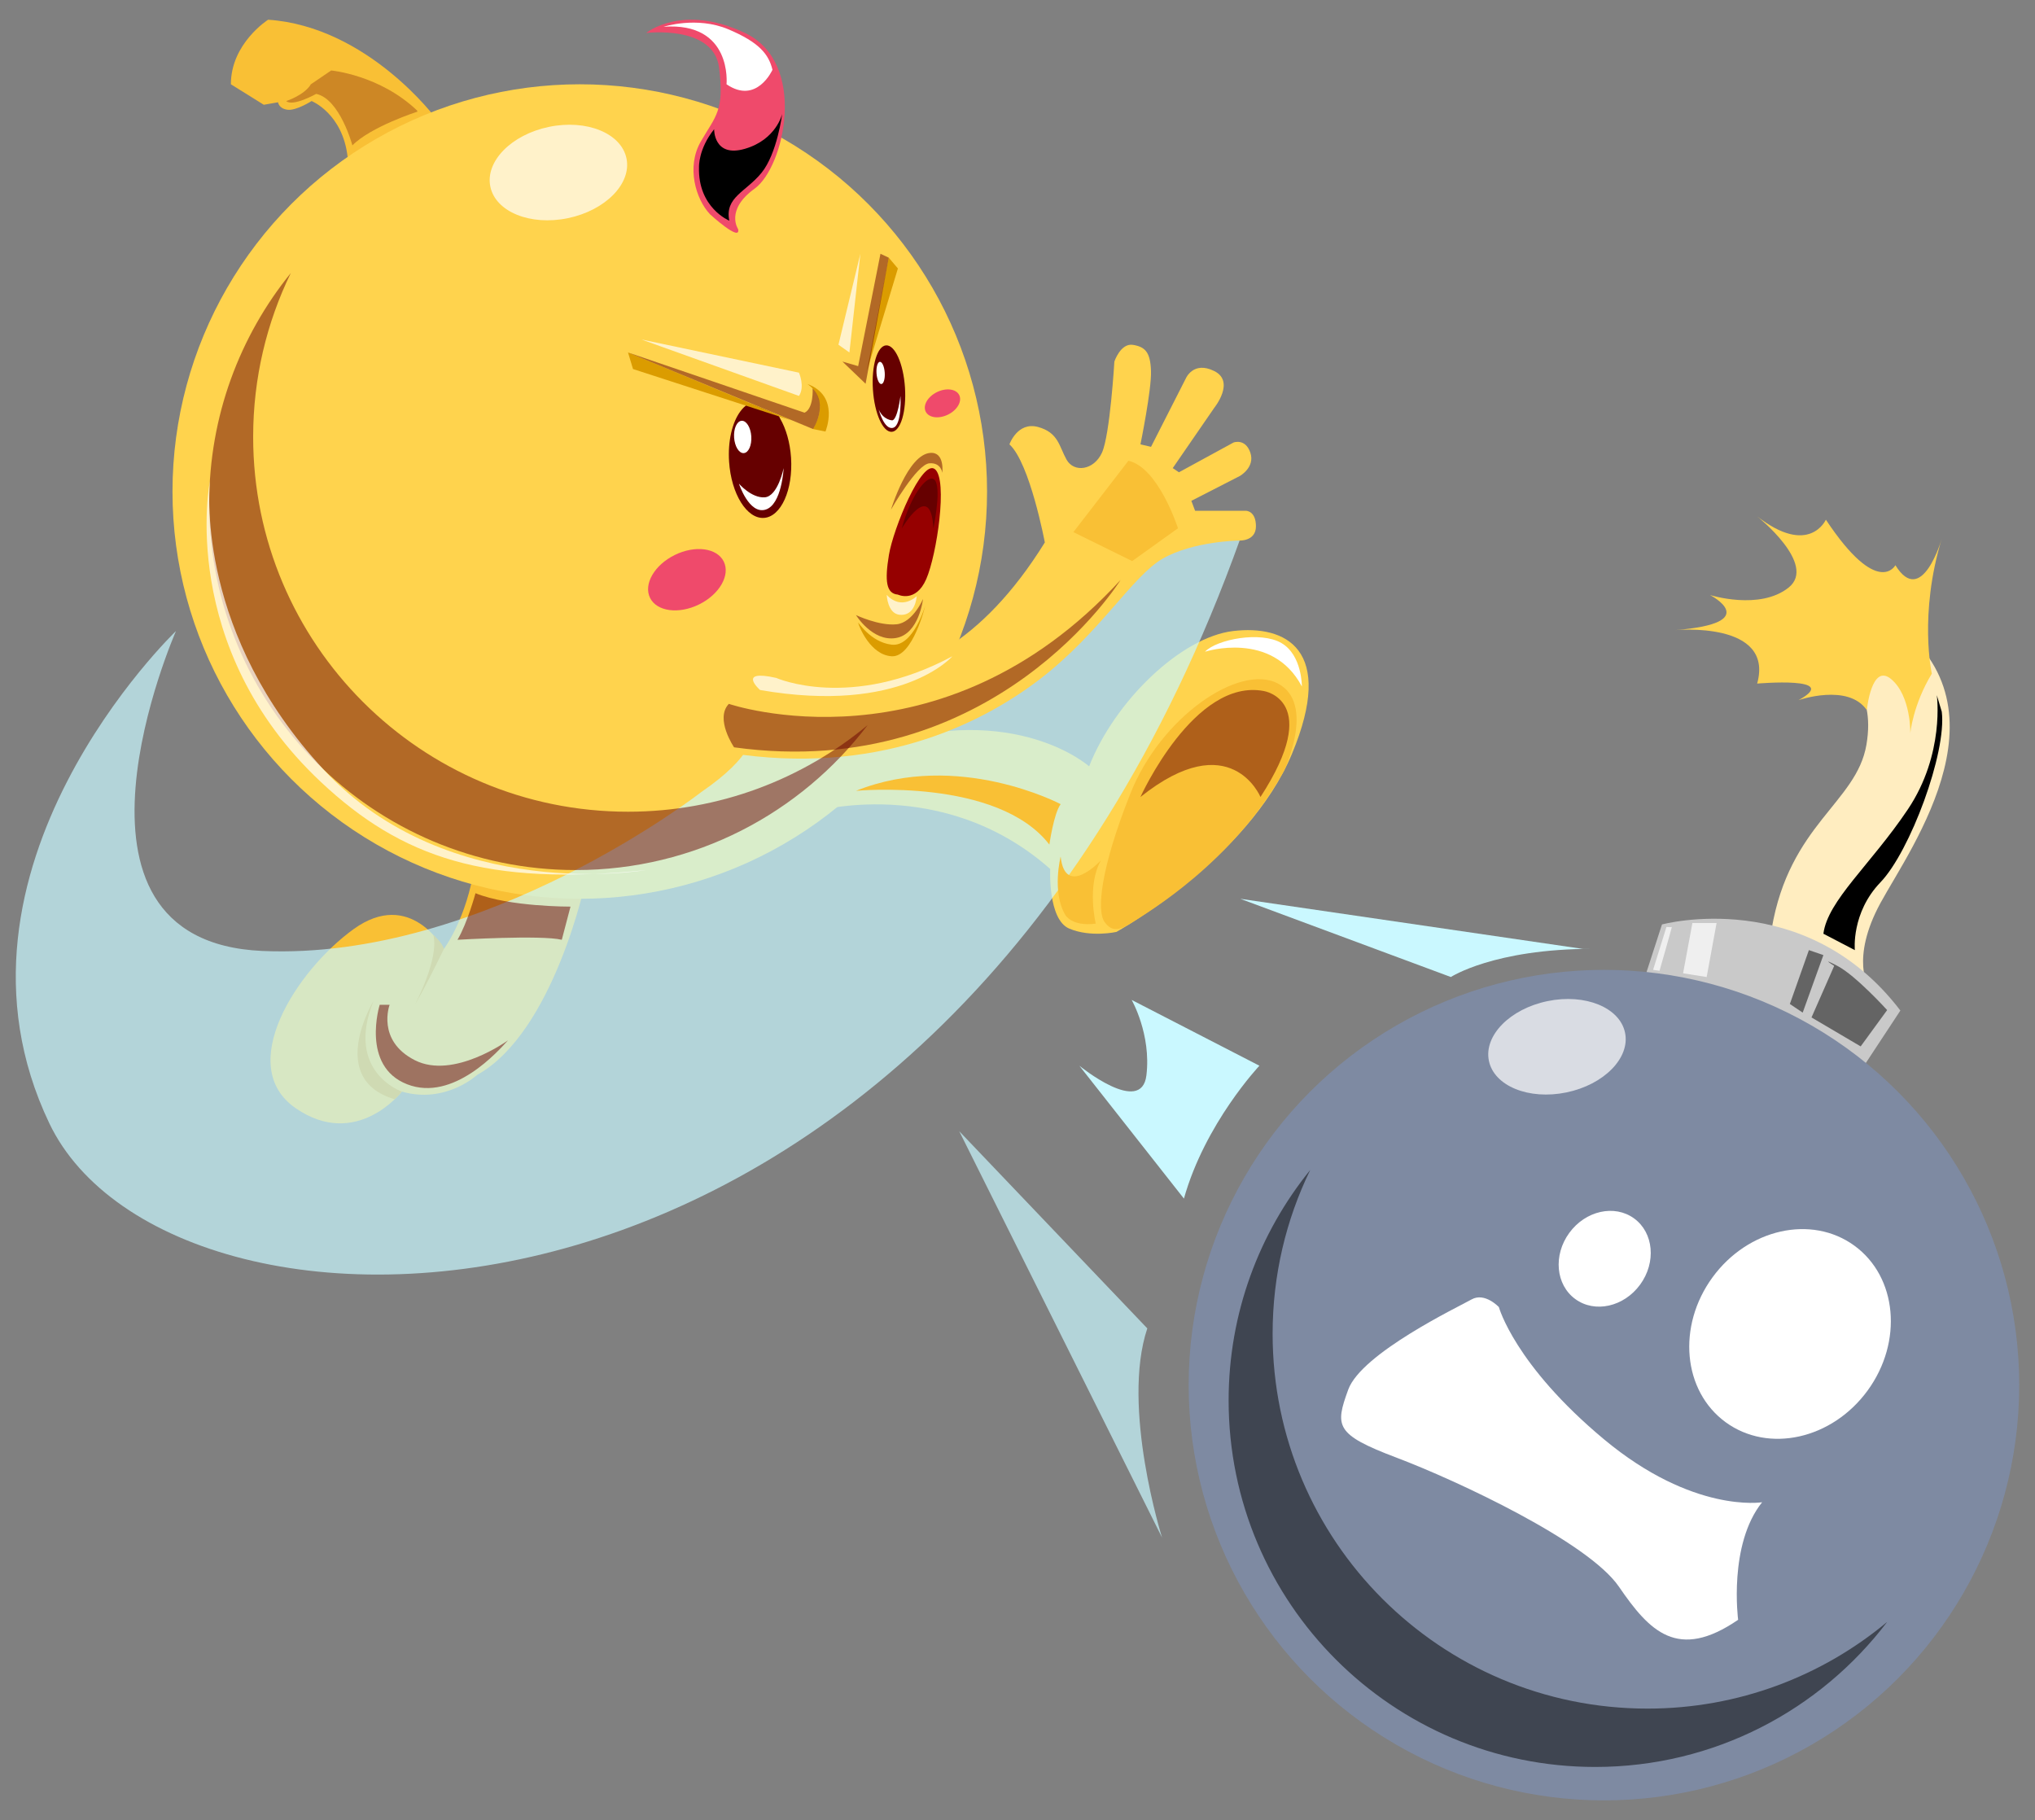 <?xml version="1.0" encoding="utf-8"?>
<!-- Generator: Adobe Illustrator 16.0.0, SVG Export Plug-In . SVG Version: 6.00 Build 0)  -->
<!DOCTYPE svg PUBLIC "-//W3C//DTD SVG 1.1//EN" "http://www.w3.org/Graphics/SVG/1.1/DTD/svg11.dtd">
<svg version="1.1" id="Layer_1" xmlns="http://www.w3.org/2000/svg" xmlns:xlink="http://www.w3.org/1999/xlink" x="0px" y="0px"
	 width="326.464px" height="292.004px" viewBox="0 0 326.464 292.004" enable-background="new 0 0 326.464 292.004"
	 xml:space="preserve">
<rect x="0" y="0" width="326.464" height="292.004" fill="#808080" stroke="none"/>
<g>
	<path fill="#FFEDC0" d="M299.821,158.541c0,0-3.057-4.647,1.857-13.678s22.311-32.669,0-46.481c0,0-2.258,1.063-3.584,0.664
		c-1.33-0.398-3.057,0-3.455,0.664c-0.398,0.665-1.061,3.453-1.061,3.453l-1.727,1.461l3.453,3.054c0,0,5.709,2.523,4.115,11.819
		c-1.592,9.296-12.35,12.732-15.205,29.56l16.135,9.483"/>
	<path fill="#C9C9C9" d="M263.565,157.744l3.055-9.429c0,0,22.975-6.242,38.246,13.811l-7.172,10.891L263.565,157.744z"/>
	<path fill="#F9C035" d="M93.954,141.319c0,0-5.083,24.273-17.412,31.137c0,0-5.083,4.703-12.073,2.67c0,0-7.245,9.404-17.03,2.668
		c-9.786-6.735,0.126-22.113,9.277-28.723c9.15-6.608,14.488,3.178,14.488,3.178s3.688-4.83,4.958-13.473
		C77.432,130.134,93.954,141.319,93.954,141.319z"/>
	<path fill="#DD9300" d="M64.469,175.125c0,0-9.136-3.105-4.554-14.527c0,0-7.595,12.527,3.406,15.76
		C63.321,176.358,64.109,175.64,64.469,175.125z"/>
	<path fill="#F9C035" d="M70.007,19.099c0,0-10.956-14.84-26.992-15.936c0,0-5.976,3.785-5.976,10.358l5.279,3.287l2.291-0.399
		c0,0,0.1,0.997,1.495,1.195c1.394,0.199,3.884-1.395,3.884-1.395s4.977,1.985,5.776,8.96c0.798,6.976,4.981,4.188,5.28,3.889
		C61.342,28.76,70.007,19.099,70.007,19.099z"/>
	<circle fill="#FFD34D" cx="93.01" cy="78.86" r="65.338"/>
	<path fill="#EF4A6B" d="M118.414,36.762c0,0-2.125-3.055,2.657-6.507c4.78-3.453,8.559-20.186-1.564-24.967
		c-10.123-4.781-15.833,0-15.833,0s10.819-1.323,11.686,5.578c0.868,6.901-0.531,7.702-2.922,11.819
		c-2.39,4.118-0.796,9.297,1.462,11.687C113.899,34.372,118.861,38.915,118.414,36.762z"/>
	<path fill="#660000" d="M126.902,73.416c0.343,5.159-1.603,9.49-4.348,9.673c-2.744,0.183-5.248-3.852-5.59-9.011
		c-0.221-3.316,0.504-6.291,1.779-8.04c0.35-0.48,0.741-0.868,1.164-1.146c0.082-0.053,0.157-0.122,0.25-0.147
		c0.185-0.051,4.327,1.671,4.688,1.911c0.167,0.111,0.22,0.342,0.325,0.524C126.095,68.79,126.74,70.977,126.902,73.416z"/>
	
		<ellipse transform="matrix(0.998 -0.066 0.066 0.998 -4.39 8.071)" fill="#FFFFFF" cx="119.153" cy="70.034" rx="1.382" ry="2.599"/>
	
		<ellipse transform="matrix(0.998 -0.066 0.066 0.998 -3.822 9.614)" fill="#660000" cx="142.607" cy="62.266" rx="2.576" ry="6.949"/>
	
		<ellipse transform="matrix(0.998 -0.067 0.067 0.998 -3.699 9.628)" fill="#FFFFFF" cx="141.249" cy="59.787" rx="0.661" ry="1.785"/>
	<polygon fill="#DB9C00" points="126.942,67.439 101.548,59.205 100.751,56.549 	"/>
	<path fill="#DB9C00" d="M129.502,61.596c0,0,3.851,2.19,0.93,7.237l1.992,0.399C132.424,69.232,134.815,63.521,129.502,61.596z"/>
	<polygon fill="#DB9C00" points="139.064,59.537 144.044,43.07 142.581,41.343 	"/>
	<path fill="#960000" d="M144.044,95.394c0,0,2.855,1.395,4.548-2.49c1.693-3.884,3.486-15.936,1.395-17.629
		c-2.092-1.693-6.691,9.562-7.38,13.745C141.919,93.203,142.157,95.234,144.044,95.394z"/>
	<path fill="#DB9C00" d="M148.427,97.187c0,0-1.926,6.64-5.378,6.242c-3.453-0.398-5.441-3.777-5.378-3.52
		c0.166,0.689,1.992,5.179,5.378,5.378C146.435,105.486,148.427,97.187,148.427,97.187z"/>
	<path fill="#DD9300" d="M71.204,152.249c0,0-2.79,5.828-4.649,8.949c0,0,3.934-7.391,2.962-11.199
		C69.517,149.999,71.006,151.268,71.204,152.249z"/>
	<path fill="#FFD34D" d="M130.365,130.254c0,0,20.85-6.109,38.115,9.163c0,0-0.399,8.101,3.054,9.562s7.569,0.531,7.569,0.531
		s21.115-11.687,28.154-28.553c7.039-16.866-1.061-20.713-9.428-19.719c-8.368,0.994-18.991,11.22-23.108,21.711
		c0,0-11.713-10.492-34.144-3.32L130.365,130.254z"/>
	<path fill="#F9C035" d="M205.993,123.653c0,0,5.148-10.829-1.027-14.017c-6.174-3.187-18.724,5.378-23.604,17.63
		c-4.881,12.25-5.4,18.865-4.184,20.617c1.216,1.751,2.535,1.365,4.615,0C183.874,146.517,197.759,138.466,205.993,123.653z"/>
	<path opacity="0.7" fill="#CAF8FF" d="M112.51,127.066c0,0-34.714,27.091-70.452,25.498c-35.737-1.593-13.825-51.325-13.825-51.325
		s-39.84,38.119-20.318,78.985c19.521,40.865,142.273,42.441,191.057-93.804h-17.344l-26.94,18.871l-34.09,12.612
		C120.597,117.903,121.1,121.179,112.51,127.066z"/>
	<circle fill="#7E8AA2" cx="257.312" cy="222.22" r="66.622"/>
	<path fill="#FFD34D" d="M309.913,108.076c0,0-2.125-9.447,1.594-21.656c0,0-3.188,11.165-7.438,4.259c0,0-2.789,5.313-11.154-7.304
		c0,0-2.656,5.976-11.023-0.531c0,0,9.695,7.703,5.047,11.421c-4.648,3.718-12.617,1.195-12.617,1.195s8.766,4.495-5.578,5.634
		c0,0,15.938-1.517,13.148,8.576c0,0,13.68-1.196,6.641,2.656c0,0,7.965-2.766,10.953,1.605c0,0,0.732-7.66,3.92-4.965
		c3.188,2.696,3.055,8.671,3.055,8.671S306.858,113.123,309.913,108.076z"/>
	
		<ellipse transform="matrix(0.808 0.589 -0.589 0.808 181.309 -128.051)" fill="#FFFFFF" cx="287.071" cy="214.083" rx="15.404" ry="17.529"/>
	
		<ellipse transform="matrix(0.808 0.589 -0.589 0.808 168.514 -112.841)" fill="#FFFFFF" cx="257.313" cy="202.018" rx="7.037" ry="8.007"/>
	<path fill="#FFFFFF" d="M282.688,241.011c0,0-11.045,1.838-25.377-10.104c-14.33-11.941-16.854-21.205-16.854-21.205
		s-2.258-2.424-4.383-1.229s-17.662,8.631-19.787,14.475s-2.125,7.174,7.703,10.891c9.826,3.717,30.811,13.547,35.725,20.719
		c4.912,7.17,9.428,11.949,19.123,5.311C278.839,259.868,277.245,247.784,282.688,241.011z"/>
	<path fill="#FFD34D" d="M123.194,105.291c0,0,23.905,14.804,44.422-18.264c0,0-2.39-12.749-5.678-15.737
		c0,0,1.296-3.685,4.582-2.789c3.287,0.896,3.387,3.121,4.582,5.246s4.383,1.713,5.678-1.119c1.295-2.833,1.992-14.621,1.992-14.621
		s0.996-3,2.988-2.678c1.991,0.323,2.789,1.219,2.888,4.208c0.1,2.988-1.692,11.753-1.692,11.753l1.696,0.398l5.573-10.956
		c0,0,1.195-2.889,4.582-1.195c3.388,1.693,0,5.877,0,5.877l-6.672,9.688l0.995,0.669l8.766-4.781c0,0,1.893-0.71,2.689,1.637
		c0.797,2.347-1.693,3.742-1.693,3.742l-7.77,3.984l0.598,1.596h8.168c0,0,1.594-0.003,1.594,2.487s-2.789,2.291-2.789,2.291
		s-7.272,0.099-12.152,2.888c-4.881,2.789-10.159,12.052-19.821,19.422c-9.66,7.37-26.383,15.438-49.795,11.752L123.194,105.291z"/>
	<path opacity="0.5" fill="#660000" d="M100.75,130.227c-33.213,0-60.137-26.924-60.137-60.137c0-9.426,2.174-18.343,6.038-26.284
		c-8.183,10.102-13.093,22.965-13.093,36.979c0,32.475,26.326,58.802,58.802,58.802c19.119,0,36.099-9.131,46.839-23.264
		C128.775,125.002,115.374,130.227,100.75,130.227z"/>
	<path opacity="0.5" d="M264.296,274.118c-33.215,0-60.137-26.922-60.137-60.137c0-9.426,2.172-18.342,6.037-26.284
		c-8.184,10.104-13.094,22.965-13.094,36.979c0,32.477,26.326,58.803,58.803,58.803c19.119,0,36.1-9.131,46.84-23.264
		C292.319,268.896,278.919,274.118,264.296,274.118z"/>
	
		<ellipse transform="matrix(0.979 -0.203 0.203 0.979 -3.76 18.716)" opacity="0.7" fill="#FFFFFF" cx="89.595" cy="27.733" rx="11.155" ry="7.481"/>
	
		<ellipse transform="matrix(0.979 -0.202 0.202 0.979 -28.81 54.069)" opacity="0.7" fill="#FFFFFF" cx="249.924" cy="167.878" rx="11.156" ry="7.483"/>
	
		<ellipse transform="matrix(0.897 -0.442 0.442 0.897 -29.768 58.252)" fill="#EF4A6B" cx="110.19" cy="93.041" rx="6.592" ry="4.42"/>
	
		<ellipse transform="matrix(0.897 -0.442 0.442 0.897 -13.047 73.467)" fill="#EF4A6B" cx="151.199" cy="64.744" rx="2.998" ry="2.011"/>
	<path opacity="0.5" fill="#660000" d="M130.365,62.322c0,0,0.2,3.191-1.295,3.888l-28.319-9.662l29.682,12.284
		C130.433,68.833,132.96,64.976,130.365,62.322z"/>
	<polygon opacity="0.5" fill="#660000" points="142.581,41.343 141.249,40.713 137.67,58.74 135.146,58.007 138.864,61.568 	"/>
	<path opacity="0.5" fill="#660000" d="M137.321,98.68c0,0,2.623,4.283,6.374,3.686c3.752-0.598,4.383-6.275,4.383-6.275
		s-1.61,3.801-4.25,4.067C141.023,100.44,137.321,98.68,137.321,98.68z"/>
	<path opacity="0.5" fill="#660000" d="M151.17,75.855c0,0-0.181-1.657-2.058-1.527c-2.049,0.143-6.175,7.437-6.175,7.437
		s2.667-8.832,6.303-9.105C151.591,72.482,151.17,75.855,151.17,75.855z"/>
	<path opacity="0.7" fill="#FFFFFF" d="M147.069,95.637c0,0-2.387,2.396-4.814-0.194c0,0,0.11,2.985,2.055,3.188
		C146.255,98.833,146.939,97.026,147.069,95.637z"/>
	<path opacity="0.5" fill="#660000" d="M179.768,93.041c0,0-20.227,32.631-62.005,26.854c0,0-3.124-4.581-0.839-6.972
		C116.924,112.923,150.883,124.552,179.768,93.041z"/>
	<path opacity="0.3" fill="#660000" d="M66.949,17.917c0,0-7.462,2.403-10.416,5.408c0,0-2.002-7.46-5.808-8.262
		c0,0-3.755,2.103-4.807,1.151c0,0,2.904-0.931,3.955-2.693l3.255-2.213c0,0,7.811,0.701,13.82,6.459"/>
	<path opacity="0.5" fill="#660000" d="M60.914,161.198c0,0-3.058,9.826,4.379,12.748c7.437,2.922,14.741-5.445,16.201-7.039
		c0,0-8.737,6.342-14.94,3.188c-6.202-3.154-4.05-8.896-4.05-8.896H60.914z"/>
	<path opacity="0.5" fill="#660000" d="M91.521,145.454c0,0-9.86,0.039-15.239-2.152c0,0-1.295,4.781-2.888,7.47
		c0,0,13.446-0.797,16.732,0L91.521,145.454z"/>
	<path fill="#F9C035" d="M137.321,126.875c0,0,22.688-2.16,31.025,8.625c0,0,0.69-4.941,1.807-6.488
		C170.153,129.011,153.707,120.309,137.321,126.875z"/>
	<path fill="#F9C035" d="M170.153,137.425c0,0-1.441,5.678,0.75,9.363c0,0,0.996,1.893,4.881,1.395c0,0-1.473-6.092,0.838-10.16
		C176.622,138.022,170.897,144.2,170.153,137.425z"/>
	<path opacity="0.7" fill="#FFFFFF" d="M103.673,139.587c0,0-31.673,5.53-51.765-16.127c-20.091-21.657-18.414-44.066-18.241-46.251
		c0.001,0-5.314,26.542,17.805,48.242C64.469,137.65,78.053,142.229,103.673,139.587z"/>
	<path opacity="0.7" fill="#FFFFFF" d="M128.174,59.788c0,0,0.996,2.24,0,3.733l-25.299-9.063L128.174,59.788z"/>
	<polygon opacity="0.7" fill="#FFFFFF" points="134.508,55.306 136.266,56.549 138.025,40.713 	"/>
	<path fill="#F9C035" d="M188.975,84.752c0,0-3.098-9.724-7.949-10.833l-8.828,11.45l9.43,4.646L188.975,84.752z"/>
	<path fill="#FFFFFF" d="M118.546,77.599c0,0,1.613,4.944,4.25,4.167c2.636-0.778,2.921-6.663,2.921-6.663s-0.93,4.555-3.054,4.687
		C120.538,79.922,118.546,77.599,118.546,77.599z"/>
	<path fill="#FFFFFF" d="M140.973,65.712c0,0,0.859,3.32,2.303,2.922s1.183-5.113,1.183-5.113s-0.448,3.702-1.295,3.918
		C143.164,67.439,141.739,67.433,140.973,65.712z"/>
	<path fill="#660000" d="M149.738,84.786c0,0,1.245-5.892,0.349-7.577c-0.896-1.686-3.877,1.8-5.425,7.577
		C144.661,84.786,149.339,76.768,149.738,84.786z"/>
	<path opacity="0.5" fill="#660000" d="M182.956,127.863c0,0,8.632-19.124,19.788-16.999c0,0,9.561,1.461-0.531,16.999
		C202.212,127.863,197.429,116.31,182.956,127.863z"/>
	<path fill="#FFFFFF" d="M208.851,110.134c0,0,0.059-5.031-3.285-6.972c-3.346-1.941-10.36-0.597-12.253,1.395
		C193.313,104.557,204.069,101.07,208.851,110.134z"/>
	<path opacity="0.7" fill="#FFFFFF" d="M124.522,108.76c0,0,11.896,5.3,28.258-3.469c0,0-8.072,9.36-30.847,5.409
		C121.933,110.7,118.097,107.316,124.522,108.76z"/>
	<path d="M116.994,35.402c0,0-5.042-2.062-4.858-8.58c0,0-0.127-2.891,2.427-6.088c0,0-0.09,4.612,4.953,3.136
		c5.042-1.476,5.964-5.596,5.964-5.596s-0.799,6.374-3.321,9.459C119.638,30.819,116.256,31.622,116.994,35.402z"/>
	<path fill="#FFFFFF" d="M106.461,4.292c0,0,5.313-1.727,10.359,0.399c5.046,2.125,6.506,4.05,7.104,6.507
		c0,0-2.523,5.644-7.371,2.324C116.553,13.521,117.55,3.496,106.461,4.292z"/>
	<path opacity="0.5" d="M298.497,167.877l4.248-5.827c0,0-5.037-5.555-7.994-7.095c-2.959-1.541-0.5,0-0.5,0l-3.641,8.278
		L298.497,167.877z"/>
	<polygon opacity="0.5" points="289.196,162.458 292.517,153.229 290.192,152.432 287.138,161.074 	"/>
	<polygon opacity="0.7" fill="#FFFFFF" points="273.79,156.748 275.384,148.083 271.501,148.083 270.007,156.15 	"/>
	<path opacity="0.7" fill="#FFFFFF" d="M265.196,155.598l2.143-6.885c0,0,0.781,0.075,0.857,0c0.076-0.076-1.967,7.031-1.967,7.031
		L265.196,155.598z"/>
	<path d="M297.562,152.432c0,0-0.609-5.973,4.117-10.89c4.729-4.917,10.637-20.788,9.828-27.357l-0.797-2.656
		c0,0,1.328,9.429-4.648,18.327s-12.859,14.61-13.545,19.946L297.562,152.432z"/>
	<path opacity="0.7" fill="#CAF8FF" d="M186.425,246.685c0,0-6.597-20.918-2.369-33.566l-30.175-31.638L186.425,246.685z"/>
	<path fill="#CAF8FF" d="M202.04,170.978c0,0-8.728,9.246-12.109,21.318l-16.776-21.318c0,0,9.959,8.135,10.757,1.544
		s-2.368-12.102-2.368-12.102L202.04,170.978z"/>
	<path fill="#CAF8FF" d="M253.87,152.229l-54.898-8.031l33.783,12.549c0,0,6.906-4.519,22.709-4.519"/>
</g>
</svg>
